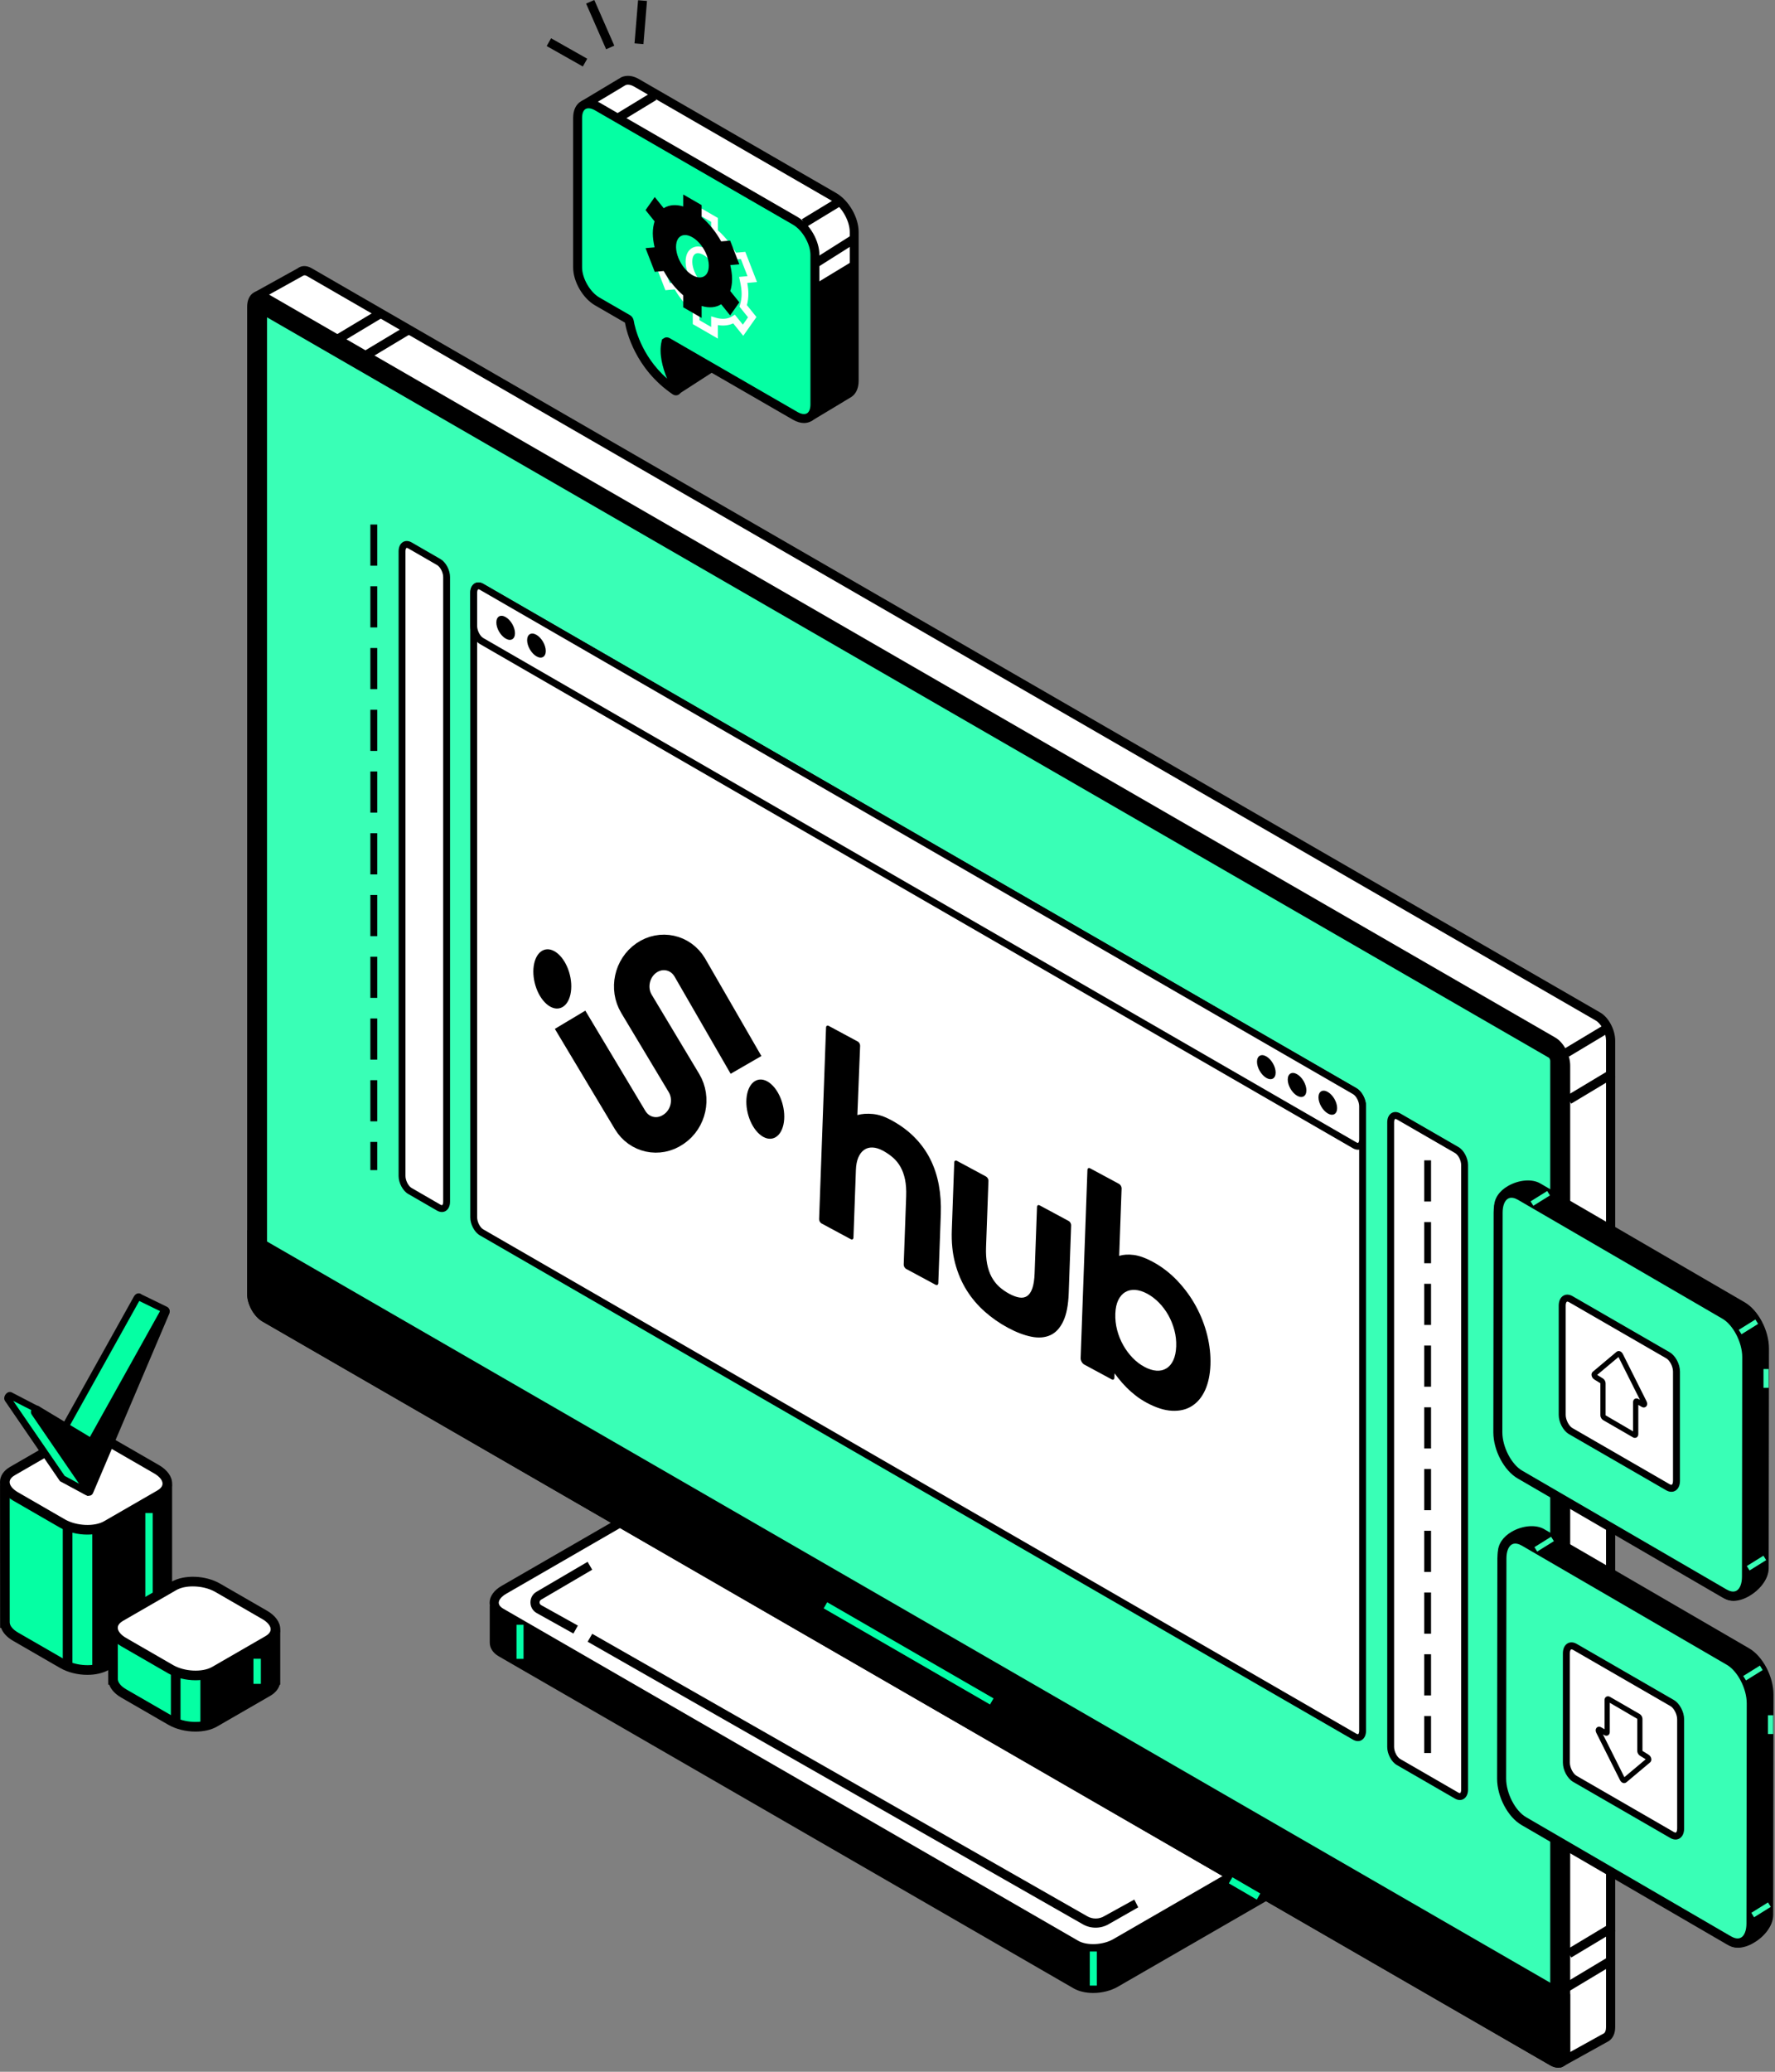 <svg width="300" height="350" viewBox="0 0 300 350" fill="none" xmlns="http://www.w3.org/2000/svg">
<rect x="0" y="0" width="300" height="350" fill="#808080" stroke="none"/>
<g clip-path="url(#clip0_7525_28105)">
<path d="M84.375 270.558L92.81 270.733C92.956 270.739 93.103 270.698 93.231 270.622L125.53 251.977C127.51 250.835 130.509 250.712 132.225 251.702L205.485 293.999C205.532 294.029 205.579 294.046 205.632 294.064L229.952 302.235C230.286 302.346 230.509 302.657 230.509 303.008L230.503 309.118C230.714 309.979 230.169 310.939 228.916 311.666L188.545 334.973C186.566 336.115 183.566 336.238 181.85 335.248L84.685 279.145C83.9 278.694 83.543 278.084 83.549 277.446V271.366C83.549 270.915 83.924 270.546 84.375 270.558Z" fill="black"/>
<path d="M181.464 335.916L84.299 279.818C83.303 279.244 82.764 278.401 82.776 277.452V271.372C82.776 270.944 82.945 270.54 83.25 270.241C83.561 269.942 83.918 269.737 84.392 269.79L92.851 269.96L125.149 251.315C127.381 250.027 130.655 249.91 132.617 251.04L205.884 293.337L230.204 301.509C230.848 301.725 231.288 302.329 231.288 303.014L231.282 309.042C231.522 310.254 230.79 311.484 229.308 312.339L188.932 335.635C187.725 336.332 186.214 336.689 184.767 336.689C183.543 336.689 182.366 336.437 181.464 335.916ZM125.922 252.645L93.63 271.29C93.384 271.436 93.138 271.547 92.804 271.501L84.369 271.325L84.386 270.552L84.328 277.452C84.322 277.932 84.732 278.272 85.078 278.471L182.243 334.569C183.713 335.424 186.425 335.295 188.165 334.293L228.535 310.986C229.419 310.477 229.888 309.826 229.759 309.288L229.712 302.956L205.392 294.784C205.292 294.749 205.198 294.708 205.105 294.655L131.844 252.358C131.188 251.977 130.286 251.796 129.331 251.796C128.148 251.802 126.883 252.089 125.922 252.645Z" fill="black"/>
<path d="M84.684 272.449L181.849 328.547C183.565 329.537 186.564 329.414 188.544 328.272L228.914 304.965C230.894 303.822 231.11 302.089 229.394 301.099L132.229 245.001C130.513 244.011 127.514 244.134 125.534 245.276L85.164 268.583C83.184 269.731 82.967 271.459 84.684 272.449Z" fill="white"/>
<path d="M181.463 329.215L84.298 273.117C83.303 272.543 82.752 271.711 82.752 270.768C82.752 269.696 83.49 268.654 84.779 267.916L125.149 244.608C127.375 243.326 130.655 243.203 132.617 244.333L229.782 300.431C230.778 301.005 231.329 301.837 231.329 302.78C231.329 303.852 230.591 304.894 229.302 305.632L188.932 328.939C187.725 329.637 186.214 329.994 184.767 329.994C183.543 329.994 182.365 329.736 181.463 329.215ZM125.922 245.944L85.552 269.251C84.767 269.702 84.298 270.27 84.298 270.768C84.298 271.231 84.72 271.577 85.072 271.776L182.236 327.873C183.713 328.723 186.425 328.6 188.158 327.598L228.529 304.291C229.314 303.84 229.782 303.272 229.782 302.774C229.782 302.311 229.36 301.965 229.009 301.766L131.844 245.669C131.188 245.288 130.286 245.106 129.331 245.106C128.148 245.106 126.883 245.393 125.922 245.944Z" fill="black"/>
<path d="M185.377 329.684H184.188V335.442H185.377V329.684Z" fill="#03FFA7"/>
<path d="M226.724 306.728H225.535V312.486H226.724V306.728Z" fill="#03FFA7"/>
<path d="M88.486 274.487H87.297V280.245H88.486V274.487Z" fill="#03FFA7"/>
<path d="M43.495 50.273C43.419 50.167 43.448 50.021 43.566 49.956L50.77 45.956C51.157 45.657 51.69 45.639 52.287 45.985L270.088 171.735C271.266 172.414 272.215 174.236 272.215 175.8V342.459C272.215 343.243 271.975 343.812 271.594 344.104L263.997 348.316L256.435 339.202L259.41 337.901L52.287 218.32C51.11 217.64 50.161 215.818 50.161 214.254V59.299L43.495 50.273Z" fill="white"/>
<path d="M255.181 338.909L257.694 337.808L51.895 218.988C50.484 218.173 49.382 216.094 49.382 214.249V59.557L42.875 50.73C42.705 50.501 42.64 50.208 42.699 49.933C42.758 49.652 42.933 49.417 43.185 49.277L50.29 45.341C50.952 44.831 51.813 44.819 52.668 45.311L270.47 171.061C271.881 171.875 272.988 173.955 272.988 175.8V342.459C272.988 343.466 272.654 344.269 271.963 344.784L263.81 349.306L255.181 338.909ZM51.145 46.629L44.497 50.319L50.935 59.047V214.249C50.935 215.543 51.731 217.101 52.68 217.646L261.115 337.995L257.683 339.495L264.184 347.326L271.126 343.484C271.278 343.367 271.442 343.039 271.442 342.453V175.8C271.442 174.505 270.645 172.947 269.696 172.402L51.901 46.647C51.784 46.577 51.638 46.512 51.479 46.512C51.368 46.512 51.257 46.547 51.145 46.629Z" fill="black"/>
<path d="M44.673 222.543L262.474 348.293C263.652 348.972 264.601 348.252 264.601 346.682V180.023C264.601 178.453 263.646 176.631 262.474 175.958L44.673 50.208C43.496 49.529 42.547 50.249 42.547 51.819V218.478C42.541 220.042 43.496 221.863 44.673 222.543Z" fill="black"/>
<path d="M262.087 348.96L44.286 223.21C42.875 222.396 41.773 220.317 41.773 218.472V51.813C41.773 50.706 42.184 49.833 42.898 49.423C43.537 49.054 44.304 49.095 45.065 49.534L262.866 175.284C264.278 176.098 265.385 178.178 265.385 180.023V346.682C265.385 347.789 264.975 348.661 264.261 349.072C263.973 349.236 263.657 349.323 263.329 349.323C262.925 349.323 262.503 349.2 262.087 348.96ZM43.665 50.764C43.501 50.858 43.314 51.192 43.314 51.819V218.478C43.314 219.772 44.111 221.33 45.054 221.875L262.855 347.625C262.978 347.695 263.288 347.853 263.476 347.736C263.64 347.642 263.827 347.314 263.827 346.682V180.023C263.827 178.728 263.03 177.17 262.082 176.625L44.286 50.876C44.193 50.823 43.999 50.723 43.829 50.723C43.771 50.723 43.712 50.735 43.665 50.764Z" fill="black"/>
<path d="M44.99 219.432L262.159 344.813C262.504 345.012 262.785 344.801 262.785 344.338V179.208C262.785 178.746 262.504 178.212 262.159 178.013L44.99 52.633C44.644 52.434 44.363 52.644 44.363 53.107V218.243C44.363 218.7 44.644 219.233 44.99 219.432Z" fill="#39FFB6"/>
<path d="M261.772 345.486L44.603 220.1C44.017 219.76 43.596 218.975 43.596 218.237V53.101C43.596 52.574 43.818 52.146 44.199 51.924C44.556 51.719 44.99 51.73 45.382 51.959L262.551 177.34C263.136 177.679 263.564 178.464 263.564 179.202V344.338C263.564 344.865 263.347 345.293 262.961 345.516C262.791 345.615 262.603 345.662 262.41 345.662C262.199 345.662 261.982 345.603 261.772 345.486ZM45.136 218.237C45.136 218.454 45.294 218.711 45.376 218.764L262.012 343.84V179.208C262.012 178.991 261.854 178.734 261.772 178.681L45.136 53.611V218.237Z" fill="black"/>
<path d="M42.541 218.671V209.141L264.601 337.351V346.881C264.601 348.339 263.576 348.931 262.31 348.205L44.831 222.636C43.566 221.904 42.541 220.129 42.541 218.671Z" fill="black"/>
<path d="M261.929 348.866L44.444 223.304C42.945 222.437 41.768 220.404 41.768 218.67V207.799L264.987 336.677L265.374 336.899V346.88C265.374 347.859 264.987 348.643 264.319 349.03C264.026 349.2 263.692 349.282 263.341 349.282C262.89 349.282 262.41 349.147 261.929 348.866ZM43.314 210.476V218.67C43.314 219.86 44.187 221.371 45.218 221.962L262.702 347.525C263.054 347.73 263.37 347.788 263.546 347.683C263.722 347.583 263.827 347.279 263.827 346.869V337.778L43.314 210.476Z" fill="black"/>
<path d="M139.808 270.682L139.213 271.712L167.327 287.953L167.922 286.923L139.808 270.682Z" fill="#03FFA7"/>
<path d="M271.826 172.705L264.363 177.186L265.159 178.511L272.622 174.031L271.826 172.705Z" fill="black"/>
<path d="M64.07 52.2L56.607 56.681L57.403 58.007L64.866 53.526L64.07 52.2Z" fill="black"/>
<path d="M271.838 330.599L264.375 335.079L265.171 336.405L272.634 331.925L271.838 330.599Z" fill="black"/>
<path d="M212.415 320.915L213.006 319.884L208.291 317.143L207.693 318.168L212.415 320.915Z" fill="#03FFA7"/>
<path d="M185.178 325.659C185.981 325.659 186.783 325.437 187.492 325.003L192.377 322.221L191.715 320.909L186.684 323.685C185.793 324.236 184.674 324.254 183.761 323.732L100.092 276.011L99.324 277.352L182.993 325.074C183.667 325.466 184.423 325.659 185.178 325.659Z" fill="black"/>
<path d="M96.916 275.97L97.666 274.623L91.463 271.167C91.222 271.032 91.193 270.803 91.193 270.71C91.193 270.616 91.217 270.388 91.457 270.247L100.091 265.186L99.312 263.851L90.678 268.911C90.028 269.292 89.641 269.972 89.653 270.721C89.659 271.477 90.057 272.145 90.719 272.514L96.916 275.97Z" fill="black"/>
<path d="M272.237 324.892L264.773 329.372L265.569 330.698L273.032 326.218L272.237 324.892Z" fill="black"/>
<path d="M68.874 54.908L61.412 59.389L62.208 60.714L69.67 56.233L68.874 54.908Z" fill="black"/>
<path d="M272.221 180.645L264.758 185.125L265.554 186.451L273.017 181.971L272.221 180.645Z" fill="black"/>
<path d="M228.975 293.402L81.394 208.192C80.662 207.771 80.07 206.634 80.07 205.656V100.132C80.07 99.154 80.662 98.709 81.394 99.131L228.975 184.34C229.707 184.762 230.299 185.899 230.299 186.877V292.4C230.305 293.379 229.707 293.824 228.975 293.402Z" fill="white"/>
<path d="M229.508 294.14C229.244 294.14 228.963 294.058 228.688 293.906L81.101 208.696C80.193 208.175 79.484 206.839 79.484 205.662V100.132C79.484 99.406 79.76 98.832 80.234 98.557C80.656 98.317 81.183 98.34 81.681 98.627L229.262 183.837C230.17 184.358 230.878 185.694 230.878 186.871V292.395C230.878 293.121 230.603 293.695 230.129 293.97C229.941 294.087 229.73 294.14 229.508 294.14ZM80.867 99.552C80.843 99.552 80.826 99.558 80.814 99.564C80.744 99.605 80.644 99.787 80.644 100.132V205.656C80.644 206.418 81.13 207.372 81.681 207.689L229.262 292.898C229.385 292.969 229.502 292.992 229.549 292.969C229.619 292.928 229.719 292.746 229.719 292.395V186.871C229.719 186.109 229.233 185.155 228.682 184.838L81.101 99.635C81.013 99.582 80.925 99.552 80.867 99.552Z" fill="black"/>
<path d="M74.16 204.016L69.281 201.198C68.549 200.776 67.957 199.64 67.957 198.662V93.138C67.957 92.16 68.549 91.715 69.281 92.137L74.16 94.954C74.892 95.376 75.484 96.512 75.484 97.49V203.014C75.484 203.992 74.892 204.443 74.16 204.016Z" fill="white"/>
<path d="M74.687 204.754C74.418 204.754 74.142 204.678 73.867 204.52L68.988 201.702C68.08 201.181 67.371 199.846 67.371 198.668V93.139C67.371 92.412 67.646 91.838 68.121 91.563C68.543 91.317 69.07 91.346 69.568 91.633L74.447 94.451C75.355 94.972 76.064 96.308 76.064 97.485V203.009C76.064 203.735 75.788 204.309 75.314 204.584C75.126 204.701 74.91 204.754 74.687 204.754ZM74.447 203.518C74.57 203.589 74.681 203.618 74.734 203.589C74.793 203.553 74.904 203.389 74.904 203.014V97.491C74.904 96.729 74.418 95.775 73.867 95.458L68.988 92.641C68.865 92.57 68.748 92.541 68.701 92.57C68.642 92.606 68.531 92.77 68.531 93.139V198.662C68.531 199.424 69.017 200.379 69.568 200.695L74.447 203.518Z" fill="black"/>
<path d="M246.207 303.354L236.367 297.672C235.635 297.25 235.043 296.114 235.043 295.136V189.606C235.043 188.628 235.635 188.183 236.367 188.604L246.207 194.286C246.94 194.708 247.531 195.844 247.531 196.823V302.346C247.537 303.324 246.94 303.775 246.207 303.354Z" fill="white"/>
<path d="M246.74 304.092C246.471 304.092 246.19 304.01 245.92 303.858L236.08 298.176C235.172 297.655 234.463 296.319 234.463 295.142V189.606C234.463 188.88 234.738 188.306 235.213 188.031C235.634 187.785 236.162 187.814 236.659 188.101L246.5 193.783C247.408 194.304 248.117 195.64 248.117 196.817V302.341C248.117 303.067 247.842 303.641 247.367 303.916C247.174 304.033 246.963 304.092 246.74 304.092ZM246.5 302.85C246.623 302.921 246.734 302.95 246.787 302.921C246.857 302.88 246.957 302.698 246.957 302.346V196.823C246.957 196.056 246.471 195.107 245.92 194.79L236.08 189.109C235.957 189.038 235.839 189.009 235.793 189.038C235.734 189.073 235.623 189.237 235.623 189.606V295.13C235.623 295.892 236.109 296.846 236.659 297.163L246.5 302.85Z" fill="black"/>
<path d="M228.975 193.496L81.394 108.292C80.662 107.87 80.07 106.734 80.07 105.756V100.132C80.07 99.154 80.662 98.709 81.394 99.131L228.975 184.34C229.707 184.762 230.299 185.899 230.299 186.877V192.5C230.305 193.472 229.707 193.923 228.975 193.496Z" fill="white"/>
<path d="M229.508 194.234C229.238 194.234 228.963 194.152 228.688 193.999L81.101 108.796C80.193 108.274 79.484 106.939 79.484 105.761V100.138C79.484 99.412 79.76 98.838 80.234 98.562C80.656 98.322 81.183 98.346 81.681 98.633L229.262 183.842C230.17 184.364 230.878 185.699 230.878 186.877V192.5C230.878 193.226 230.603 193.8 230.129 194.076C229.941 194.181 229.73 194.234 229.508 194.234ZM80.867 99.552C80.843 99.552 80.826 99.558 80.814 99.564C80.744 99.605 80.644 99.787 80.644 100.132V105.756C80.644 106.517 81.13 107.472 81.681 107.788L229.262 192.998C229.385 193.068 229.502 193.097 229.549 193.068C229.619 193.027 229.719 192.846 229.719 192.5V186.877C229.719 186.115 229.233 185.16 228.682 184.844L81.101 99.635C81.013 99.582 80.925 99.552 80.867 99.552Z" fill="black"/>
<path d="M215.603 181.194C215.603 182.196 214.9 182.606 214.027 182.102C213.16 181.598 212.451 180.38 212.451 179.378C212.451 178.377 213.154 177.967 214.027 178.47C214.9 178.974 215.603 180.193 215.603 181.194Z" fill="black"/>
<path d="M220.798 184.2C220.798 185.202 220.095 185.612 219.222 185.108C218.355 184.604 217.646 183.386 217.646 182.384C217.646 181.383 218.349 180.973 219.222 181.476C220.095 181.974 220.798 183.193 220.798 184.2Z" fill="black"/>
<path d="M87.04 106.974C87.04 107.975 86.337 108.385 85.464 107.881C84.597 107.378 83.889 106.159 83.889 105.158C83.889 104.156 84.592 103.746 85.464 104.25C86.337 104.748 87.04 105.972 87.04 106.974Z" fill="black"/>
<path d="M92.243 109.973C92.243 110.974 91.54 111.384 90.668 110.88C89.801 110.377 89.092 109.158 89.092 108.157C89.092 107.155 89.795 106.745 90.668 107.249C91.534 107.747 92.243 108.971 92.243 109.973Z" fill="black"/>
<path d="M225.993 187.199C225.993 188.201 225.29 188.611 224.417 188.107C223.551 187.603 222.842 186.385 222.842 185.383C222.842 184.382 223.545 183.972 224.417 184.475C225.29 184.973 225.993 186.192 225.993 187.199Z" fill="black"/>
<path d="M241.867 296.149H240.707V289.899H241.867V296.149ZM241.867 286.42H240.707V279.467H241.867V286.42ZM241.867 275.994H240.707V269.035H241.867V275.994ZM241.867 265.561H240.707V258.608H241.867V265.561ZM241.867 255.129H240.707V248.176H241.867V255.129ZM241.867 244.703H240.707V237.75H241.867V244.703ZM241.867 234.27H240.707V227.317H241.867V234.27ZM241.867 223.838H240.707V216.885H241.867V223.838ZM241.867 213.412H240.707V206.459H241.867V213.412ZM241.867 202.979H240.707V196.026H241.867V202.979Z" fill="black"/>
<path d="M63.758 197.678H62.598V192.916H63.758V197.678ZM63.758 189.436H62.598V182.483H63.758V189.436ZM63.758 179.01H62.598V172.057H63.758V179.01ZM63.758 168.578H62.598V161.625H63.758V168.578ZM63.758 158.151H62.598V151.198H63.758V158.151ZM63.758 147.719H62.598V140.766H63.758V147.719ZM63.758 137.287H62.598V130.334H63.758V137.287ZM63.758 126.86H62.598V119.907H63.758V126.86ZM63.758 116.428H62.598V109.475H63.758V116.428ZM63.758 105.996H62.598V99.043H63.758V105.996ZM63.758 95.569H62.598V88.616H63.758V95.569Z" fill="black"/>
<path d="M231.418 135.688L231.02 136.373L231.418 135.688C231.424 135.688 231.418 135.688 231.418 135.688Z" fill="black"/>
<path d="M292.623 328.002L260.541 306.195C258.473 305 256.792 301.796 256.792 299.037L253.934 262.251C253.934 259.492 258.52 257.794 260.588 258.989L295.241 279.127C297.309 280.322 298.99 283.526 298.99 286.285L298.943 323.498C298.937 326.263 294.69 329.197 292.623 328.002Z" fill="black"/>
<path d="M293.741 329.045C293.185 329.045 292.675 328.922 292.236 328.664L292.189 328.635L260.101 306.827C257.834 305.521 256.019 302.082 256.019 299.031L253.16 262.304C253.16 260.892 254.015 259.627 255.503 258.766C257.337 257.706 259.58 257.524 260.962 258.321L295.616 278.459C297.929 279.794 299.745 283.233 299.745 286.279L299.698 323.492C299.698 325.448 298.047 327.276 296.412 328.219C295.481 328.769 294.561 329.045 293.741 329.045ZM293.027 327.352C293.612 327.674 294.614 327.504 295.651 326.907C297.133 326.051 298.17 324.651 298.17 323.503L298.216 286.29C298.216 283.824 296.676 280.849 294.854 279.794L260.201 259.656C259.316 259.147 257.594 259.346 256.276 260.101C255.802 260.377 254.701 261.132 254.701 262.251L257.559 298.978C257.559 301.508 259.1 304.484 260.927 305.532L293.027 327.352Z" fill="black"/>
<path d="M292.189 327.791L257.536 307.652C255.468 306.457 253.787 303.253 253.787 300.494L253.834 263.281C253.834 260.523 255.509 259.251 257.583 260.446L292.236 280.585C294.304 281.78 295.985 284.984 295.985 287.743L295.938 324.956C295.938 327.714 294.263 328.985 292.189 327.791Z" fill="#39FFB6"/>
<path d="M293.683 329.009C293.085 329.009 292.447 328.822 291.808 328.453L257.161 308.315C254.847 306.979 253.031 303.541 253.031 300.489L253.078 263.276C253.078 261.548 253.687 260.201 254.759 259.586C255.685 259.053 256.827 259.117 257.981 259.785L292.634 279.923C294.948 281.259 296.764 284.697 296.764 287.749L296.717 324.962C296.717 326.696 296.108 328.037 295.036 328.652C294.614 328.886 294.157 329.009 293.683 329.009ZM292.576 327.129C293.038 327.393 293.706 327.65 294.263 327.328C294.837 327 295.176 326.116 295.176 324.962L295.223 287.749C295.223 285.283 293.683 282.307 291.861 281.253L257.208 261.114C256.745 260.851 256.077 260.599 255.521 260.915C254.947 261.243 254.607 262.128 254.607 263.282L254.56 300.489C254.56 302.955 256.101 305.931 257.922 306.985L292.576 327.129Z" fill="black"/>
<path d="M297.45 281.384L294.631 283.14L295.098 283.89L297.918 282.135L297.45 281.384Z" fill="#39FFB6"/>
<path d="M262.161 259.613L259.342 261.369L259.809 262.12L262.628 260.364L262.161 259.613Z" fill="#39FFB6"/>
<path d="M298.817 321.393L295.998 323.148L296.466 323.899L299.285 322.144L298.817 321.393Z" fill="#39FFB6"/>
<path d="M299.699 289.77H298.814V292.944H299.699V289.77Z" fill="#39FFB6"/>
<path d="M282.614 310.007L266.177 300.518C265.381 300.061 264.742 298.831 264.742 297.771V279.308C264.742 278.248 265.387 277.762 266.177 278.219L282.614 287.708C283.41 288.165 284.049 289.395 284.049 290.455V308.918C284.049 309.978 283.41 310.47 282.614 310.007Z" fill="white"/>
<path d="M283.187 310.769C282.906 310.769 282.608 310.687 282.321 310.517L265.884 301.028C264.912 300.465 264.15 299.036 264.15 297.771V279.308C264.15 278.535 264.437 277.926 264.941 277.633C265.386 277.375 265.943 277.404 266.47 277.709L282.906 287.198C283.879 287.76 284.64 289.19 284.64 290.455V308.918C284.64 309.691 284.353 310.3 283.849 310.593C283.644 310.71 283.422 310.769 283.187 310.769ZM265.609 278.64C265.58 278.64 265.55 278.646 265.533 278.658C265.457 278.699 265.328 278.886 265.328 279.308V297.771C265.328 298.609 265.861 299.657 266.47 300.008L282.906 309.498C283.059 309.586 283.187 309.615 283.258 309.574C283.334 309.533 283.463 309.345 283.463 308.924V290.461C283.463 289.623 282.93 288.575 282.321 288.223L265.884 278.734C265.779 278.675 265.679 278.64 265.609 278.64Z" fill="black"/>
<path d="M277.162 295.808V290.378C277.162 290.22 277.051 290.026 276.916 289.95L271.885 287.045C271.75 286.969 271.639 287.027 271.639 287.185V292.615C271.639 292.774 271.527 292.838 271.392 292.756L270.385 292.176C270.174 292.053 270.063 292.27 270.192 292.533L274.21 300.546C274.31 300.746 274.497 300.851 274.597 300.769L278.615 297.395C278.744 297.284 278.632 296.938 278.422 296.815L277.414 296.235C277.273 296.159 277.162 295.966 277.162 295.808Z" fill="white"/>
<path d="M274.507 301.238C274.466 301.238 274.425 301.233 274.384 301.227C274.15 301.18 273.939 300.998 273.81 300.746L269.792 292.733C269.628 292.405 269.663 292.065 269.88 291.855C270.067 291.673 270.354 291.65 270.6 291.796L271.192 292.136V287.186C271.192 286.952 271.303 286.747 271.485 286.641C271.666 286.536 271.901 286.542 272.1 286.659L277.132 289.564C277.401 289.722 277.6 290.062 277.6 290.378V295.797L278.631 296.435C278.883 296.582 279.07 296.88 279.1 297.179C279.117 297.402 279.041 297.607 278.889 297.736L274.871 301.109C274.771 301.191 274.642 301.238 274.507 301.238ZM270.917 292.997L274.542 300.231L278.145 297.208L277.19 296.617C276.921 296.459 276.721 296.119 276.721 295.808V290.378L272.076 287.666V292.616C272.076 292.85 271.965 293.055 271.784 293.161C271.602 293.266 271.368 293.26 271.169 293.143L270.917 292.997Z" fill="black"/>
<path d="M114.477 65.818L121.465 61.302C121.53 61.261 121.542 61.179 121.495 61.12L112.615 50.348C112.55 50.266 112.421 50.301 112.398 50.401L110.986 56.956C110.986 56.962 110.986 56.967 110.986 56.973L110.646 61.472C110.646 61.507 110.652 61.536 110.676 61.56L114.319 65.795C114.354 65.842 114.425 65.853 114.477 65.818Z" fill="black"/>
<path d="M114.407 66.597C114.155 66.597 113.909 66.492 113.739 66.293L109.891 61.818V61.408L110.23 56.921L111.765 49.78L112.316 49.575C112.644 49.493 112.989 49.605 113.206 49.868L122.297 60.904L122.273 61.337C122.232 61.583 122.092 61.806 121.887 61.941L114.893 66.457C114.741 66.55 114.577 66.597 114.407 66.597ZM111.419 61.267L114.53 64.887L120.458 61.056L112.866 51.836L111.724 57.114L111.419 61.267Z" fill="black"/>
<path d="M140.955 33.262L107.59 14.002C106.752 13.522 105.997 13.446 105.411 13.698L98.886 17.605C98.786 17.663 98.763 17.798 98.845 17.886L106.641 26.133C106.67 26.168 106.688 26.209 106.688 26.256V39.875C106.688 42.048 108.228 44.708 110.103 45.797L115.076 48.667C115.199 48.837 115.304 48.989 115.427 49.159C115.673 50.6 117.05 56.61 123.159 60.786C123.399 60.95 123.558 60.71 123.399 60.412C122.597 58.889 121.086 55.567 121.548 52.961C121.8 52.849 121.841 52.832 122.099 52.727L132.391 58.666C132.426 58.689 132.455 58.719 132.467 58.76L136.766 70.229C136.807 70.334 136.93 70.375 137.024 70.323L143.479 66.439C144.024 66.07 144.364 65.355 144.364 64.354V39.184C144.369 37.011 142.835 34.351 140.955 33.262Z" fill="white"/>
<path d="M137.111 71.142L136.619 71.031C136.361 70.938 136.156 70.738 136.057 70.481L131.833 59.211L122.227 53.664C122.098 56.007 123.445 58.865 124.072 60.054C124.324 60.529 124.254 61.056 123.908 61.366C123.586 61.653 123.117 61.665 122.737 61.407C116.651 57.254 115.081 51.414 114.712 49.458L114.554 49.241L109.721 46.453C107.595 45.223 105.925 42.335 105.925 39.881V26.479L98.287 18.401C98.088 18.19 98 17.909 98.041 17.622C98.082 17.335 98.252 17.089 98.504 16.948L105.017 13.047C105.943 12.643 106.956 12.772 107.964 13.346L141.328 32.612C143.455 33.842 145.124 36.729 145.124 39.184V64.336C145.124 65.56 144.691 66.521 143.906 67.054L137.111 71.142ZM122.151 51.871L133.011 58.139L133.186 58.49L137.24 69.303L143.097 65.777C143.42 65.56 143.619 65.039 143.619 64.336V39.184C143.619 37.28 142.225 34.873 140.579 33.918L107.214 14.652C106.634 14.313 106.095 14.219 105.714 14.389L99.892 17.88L107.401 25.823L107.448 26.244V39.863C107.448 41.767 108.842 44.174 110.488 45.129L115.702 48.216L116.182 49.019C116.358 50.038 117.4 54.858 121.811 58.76C121.091 56.985 120.47 54.753 120.815 52.814L120.886 52.41L122.151 51.871Z" fill="black"/>
<path d="M134.405 37.304L100.952 17.992C99.113 16.932 97.625 17.793 97.625 19.913V45.171C97.625 47.291 99.113 49.874 100.952 50.935L106.101 53.904C106.23 53.975 106.335 54.145 106.359 54.297C106.581 55.644 107.917 61.748 114.102 65.971C114.342 66.135 114.501 65.895 114.342 65.596C113.511 64.015 111.917 60.518 112.544 57.87C112.573 57.747 112.691 57.706 112.819 57.776L134.405 70.241C136.244 71.301 137.732 70.44 137.732 68.32V43.068C137.732 40.948 136.238 38.37 134.405 37.304Z" fill="#05FFA3"/>
<path d="M135.892 71.465C135.306 71.465 134.668 71.278 134.024 70.909L113.165 58.865C113.036 61.197 114.371 64.044 115.01 65.256C115.262 65.731 115.192 66.258 114.846 66.562C114.524 66.849 114.055 66.867 113.674 66.603C107.325 62.269 105.878 55.943 105.626 54.508L100.577 51.59C98.498 50.39 96.869 47.572 96.869 45.171V19.913C96.869 18.607 97.35 17.605 98.222 17.101C99.095 16.598 100.196 16.68 101.333 17.335L134.785 36.648C136.864 37.849 138.493 40.666 138.493 43.068V68.326C138.493 69.632 138.013 70.633 137.14 71.137C136.759 71.354 136.337 71.465 135.892 71.465ZM112.69 56.991C112.86 56.991 113.03 57.038 113.194 57.132L134.779 69.597C135.412 69.966 135.998 70.048 136.378 69.831C136.759 69.614 136.976 69.064 136.976 68.331V43.068C136.976 41.223 135.623 38.88 134.029 37.96L100.577 18.648C99.944 18.279 99.359 18.197 98.978 18.413C98.597 18.63 98.38 19.181 98.38 19.913V45.171C98.38 47.016 99.734 49.359 101.333 50.278L106.481 53.248C106.804 53.436 107.044 53.787 107.108 54.174C107.278 55.199 108.297 60.037 112.743 63.962C111.976 62.087 111.337 59.709 111.812 57.7L111.9 57.331L112.339 57.061C112.444 57.014 112.567 56.991 112.69 56.991Z" fill="black"/>
<path d="M141.352 33.494L135.525 37.036L136.31 38.328L142.137 34.785L141.352 33.494Z" fill="black"/>
<path d="M110.152 15.591L104.326 19.133L105.111 20.424L110.937 16.882L110.152 15.591Z" fill="black"/>
<path d="M143.756 39.837L137.33 43.9L138.138 45.178L144.564 41.114L143.756 39.837Z" fill="black"/>
<path d="M144.367 43.964L137.73 47.988V69.889L144.156 66.369L144.367 64.799V43.964Z" fill="black"/>
<path d="M107.844 0.037L107.244 7.328L108.75 7.452L109.35 0.161L107.844 0.037Z" fill="black"/>
<path d="M100.445 -0L99.061 0.606L102.442 8.32L103.826 7.714L100.445 -0Z" fill="black"/>
<path d="M93.142 6.465L92.398 7.78L98.508 11.233L99.251 9.918L93.142 6.465Z" fill="black"/>
<path d="M121.331 57.202L117.09 54.753V52.662C115.936 51.637 114.887 50.343 114.038 48.89L112.462 49.031L110.482 43.929L112.128 43.782C112 43.085 111.941 42.482 111.941 41.919C111.941 41.275 112.017 40.666 112.187 40.028L110.576 38.018L112.808 34.844L114.501 36.947C115.262 36.589 116.141 36.49 117.096 36.659V34.375L121.336 36.824V38.915C122.49 39.94 123.539 41.234 124.388 42.687L125.964 42.546L127.944 47.648L126.298 47.795C126.427 48.492 126.485 49.095 126.485 49.657C126.485 50.302 126.403 50.911 126.239 51.549L127.85 53.559L125.618 56.733L123.925 54.63C123.164 54.982 122.28 55.081 121.331 54.917V57.202ZM118.226 54.103L120.194 55.24V53.435L120.926 53.658C122.028 53.992 123.012 53.91 123.761 53.43L124.189 53.154L125.554 54.847L126.427 53.605L124.98 51.801L125.068 51.514C125.261 50.876 125.349 50.29 125.349 49.663C125.349 49.019 125.255 48.31 125.056 47.414L124.915 46.781L126.339 46.652L125.214 43.753L123.756 43.882L123.574 43.56C122.713 42.007 121.612 40.643 120.393 39.606L120.194 39.436V37.48L118.226 36.343V38.147L117.494 37.925C116.387 37.591 115.409 37.673 114.659 38.153L114.231 38.428L112.866 36.73L111.994 37.971L113.44 39.776L113.353 40.063C113.159 40.701 113.071 41.287 113.071 41.914C113.071 42.558 113.165 43.273 113.364 44.163L113.505 44.796L112.082 44.924L113.206 47.824L114.665 47.695L114.846 48.017C115.707 49.569 116.809 50.934 118.021 51.971L118.22 52.141V54.103H118.226ZM120.458 49.944C120.224 49.944 119.983 49.909 119.737 49.833C117.371 49.124 115.403 45.715 115.977 43.314C116.129 42.675 116.469 42.189 116.967 41.902C117.465 41.615 118.062 41.562 118.689 41.75C121.049 42.458 123.023 45.867 122.455 48.269C122.303 48.908 121.963 49.4 121.465 49.681C121.155 49.856 120.815 49.944 120.458 49.944ZM120.059 48.744C120.382 48.843 120.669 48.826 120.885 48.697C121.102 48.568 121.26 48.328 121.342 48.005C121.77 46.213 120.124 43.361 118.355 42.833C118.033 42.74 117.746 42.751 117.529 42.88C117.312 43.009 117.154 43.249 117.072 43.571C116.65 45.37 118.296 48.216 120.059 48.744Z" fill="white"/>
<path d="M123.734 47.157C123.734 46.389 123.605 45.587 123.429 44.784L124.958 44.65L123.406 40.649L121.889 40.784C121.01 39.202 119.868 37.767 118.585 36.672V34.651L115.48 32.858V34.879C114.192 34.493 113.055 34.61 112.177 35.172L110.66 33.286L109.107 35.494L110.636 37.398C110.455 37.995 110.332 38.646 110.332 39.413C110.332 40.18 110.461 40.983 110.636 41.785L109.107 41.92L110.66 45.921L112.177 45.786C113.055 47.367 114.198 48.803 115.48 49.898V51.919L118.585 53.711V51.69C119.874 52.077 121.01 51.96 121.889 51.398L123.406 53.284L124.958 51.075L123.429 49.172C123.605 48.58 123.734 47.924 123.734 47.157ZM117.718 46.788C115.656 46.173 113.846 43.039 114.344 40.942C114.578 39.958 115.369 39.501 116.341 39.788C118.403 40.403 120.213 43.537 119.715 45.634C119.481 46.618 118.69 47.075 117.718 46.788Z" fill="black"/>
<path d="M27.73 250.466L1.359 250.507C1.061 250.507 0.815 250.753 0.82 251.052L0.832 274.206H0.838C0.897 275.009 1.494 275.847 2.636 276.503L10.573 281.083C12.77 282.354 16.097 282.489 17.995 281.394L26.998 276.198C27.912 275.671 28.322 274.95 28.263 274.206H28.269V251.011C28.275 250.706 28.029 250.466 27.73 250.466Z" fill="#05FFA3"/>
<path d="M14.761 282.946C13.168 282.946 11.492 282.553 10.163 281.786L2.226 277.205C1.189 276.608 0.492 275.852 0.187 275.02H0.023L0.018 274.206L0.006 251.051C0.006 250.302 0.615 249.692 1.359 249.692L27.73 249.651C28.479 249.651 29.089 250.261 29.089 251.01V275.02H28.995C28.784 275.764 28.239 276.42 27.407 276.901L18.404 282.096C17.409 282.665 16.114 282.946 14.761 282.946ZM1.64 274.071L1.646 274.142C1.687 274.704 2.197 275.302 3.04 275.794L10.977 280.374C12.91 281.487 15.938 281.634 17.59 280.685L26.593 275.489C27.009 275.249 27.495 274.839 27.454 274.265L27.39 273.392H27.46V251.286L1.634 251.327L1.64 274.071Z" fill="black"/>
<path d="M27.731 250.488L15.594 250.506V282.101C16.496 282.014 17.333 281.791 17.995 281.41L26.998 276.215C27.912 275.687 28.322 274.967 28.264 274.223H28.27V251.027C28.275 250.734 28.029 250.488 27.731 250.488Z" fill="black"/>
<path d="M26.998 252.497L17.995 257.693C16.091 258.794 12.77 258.654 10.573 257.383L2.636 252.802C0.44 251.531 0.199 249.615 2.103 248.514L11.106 243.319C13.01 242.217 16.331 242.358 18.528 243.629L26.465 248.21C28.661 249.475 28.901 251.396 26.998 252.497Z" fill="white"/>
<path d="M14.761 259.252C13.168 259.252 11.492 258.859 10.163 258.092L2.226 253.511C0.814 252.697 0 251.555 0 250.383C0 249.358 0.603 248.45 1.693 247.818L10.696 242.622C12.857 241.374 16.477 241.509 18.932 242.932L26.869 247.513C28.28 248.327 29.094 249.469 29.094 250.641C29.094 251.666 28.491 252.574 27.402 253.207L18.398 258.402C17.415 258.97 16.114 259.252 14.761 259.252ZM14.316 243.395C13.25 243.395 12.242 243.6 11.51 244.028L2.507 249.223C2.109 249.458 1.628 249.844 1.628 250.383C1.628 250.951 2.156 251.596 3.04 252.105L10.977 256.686C12.91 257.799 15.938 257.945 17.59 256.996L26.593 251.801C26.992 251.566 27.472 251.18 27.472 250.641C27.472 250.073 26.945 249.428 26.06 248.919L18.123 244.338C17.051 243.711 15.64 243.395 14.316 243.395Z" fill="black"/>
<path d="M12.238 257.805H10.609V281.457H12.238V257.805Z" fill="black"/>
<path d="M25.814 255.614H24.561V274.868H25.814V255.614Z" fill="#05FFA3"/>
<path d="M46.005 275.072L19.635 275.113C19.336 275.113 19.09 275.359 19.09 275.658L19.102 283.794H19.107C19.166 284.597 19.764 285.434 20.906 286.09L28.843 290.671C31.039 291.942 34.366 292.077 36.264 290.981L45.267 285.786C46.181 285.259 46.591 284.538 46.532 283.794H46.538V275.617C46.544 275.312 46.304 275.072 46.005 275.072Z" fill="#05FFA3"/>
<path d="M33.036 292.533C31.443 292.533 29.768 292.141 28.438 291.374L20.501 286.793C19.465 286.195 18.767 285.434 18.463 284.608H18.299L18.293 283.794L18.281 275.658C18.281 274.908 18.89 274.299 19.634 274.299L46.005 274.258C46.755 274.258 47.364 274.867 47.364 275.617V284.608H47.27C47.059 285.352 46.515 286.008 45.683 286.488L36.68 291.684C35.684 292.258 34.389 292.533 33.036 292.533ZM19.916 283.659L19.921 283.729C19.962 284.292 20.472 284.889 21.316 285.381L29.252 289.962C31.185 291.081 34.214 291.221 35.86 290.266L44.863 285.071C45.279 284.831 45.765 284.421 45.724 283.847L45.659 282.974H45.73V275.88L19.904 275.921L19.916 283.659Z" fill="black"/>
<path d="M46.006 275.096L33.869 275.113V291.696C34.771 291.608 35.609 291.386 36.271 291.005L45.274 285.809C46.188 285.282 46.598 284.562 46.539 283.818H46.545V275.64C46.545 275.342 46.305 275.096 46.006 275.096Z" fill="black"/>
<path d="M45.273 277.105L36.27 282.3C34.366 283.402 31.045 283.261 28.849 281.99L20.912 277.409C18.715 276.138 18.475 274.223 20.378 273.122L29.381 267.926C31.285 266.825 34.606 266.965 36.803 268.236L44.74 272.817C46.937 274.082 47.177 276.004 45.273 277.105Z" fill="white"/>
<path d="M33.036 283.859C31.443 283.859 29.768 283.466 28.438 282.699L20.501 278.119C19.09 277.304 18.275 276.162 18.275 274.991C18.275 273.966 18.879 273.058 19.968 272.425L28.971 267.229C31.133 265.982 34.747 266.116 37.207 267.54L45.144 272.12C46.556 272.935 47.37 274.077 47.37 275.248C47.37 276.273 46.767 277.181 45.677 277.814L36.674 283.01C35.684 283.578 34.389 283.859 33.036 283.859ZM32.591 268.003C31.525 268.003 30.518 268.208 29.785 268.635L20.782 273.831C20.384 274.065 19.904 274.452 19.904 274.991C19.904 275.559 20.431 276.203 21.316 276.713L29.252 281.293C31.185 282.412 34.214 282.553 35.866 281.604L44.869 276.408C45.267 276.174 45.747 275.787 45.747 275.248C45.747 274.68 45.22 274.036 44.336 273.526L36.399 268.946C35.321 268.319 33.915 268.003 32.591 268.003Z" fill="black"/>
<path d="M30.511 282.412H28.883V291.052H30.511V282.412Z" fill="black"/>
<path d="M44.089 280.228H42.836V284.468H44.089V280.228Z" fill="#05FFA3"/>
<path d="M23.558 219.151C23.481 219.028 23.288 219.046 23.142 219.303L11.186 240.742L10.191 240.841L6.963 238.897L6.26 238.053L1.75 235.757C1.533 235.628 1.182 236.138 1.334 236.36L10.536 249.786L14.736 252.053C14.777 252.076 14.83 252.047 14.836 252L15.65 245.446L26.539 224.487L28.027 221.523C28.074 221.43 28.033 221.318 27.945 221.277L23.558 219.151Z" fill="#05FFA3"/>
<path d="M14.802 252.709L14.468 252.568L10.139 250.231L10.057 250.114L0.855 236.683C0.585 236.29 0.744 235.763 1.042 235.453C1.335 235.142 1.728 235.072 2.05 235.265L6.707 237.684L7.351 238.452L10.332 240.244L10.83 240.191L22.639 219.016C22.821 218.688 23.108 218.495 23.418 218.489C23.629 218.489 23.776 218.554 23.91 218.671L28.198 220.756C28.38 220.844 28.52 221.002 28.585 221.195C28.649 221.389 28.637 221.6 28.544 221.781L27.056 224.745L16.208 245.616L15.37 252.369L14.802 252.709ZM10.936 249.341L14.351 251.186L15.13 245.182L27.325 221.629L23.535 219.784L11.545 241.287L10.057 241.439L6.519 239.272L5.887 238.522L2.237 236.665L10.936 249.341Z" fill="black"/>
<path d="M5.846 238.657L15.048 252.082C15.077 252.123 15.153 252.088 15.183 252.006L28.058 221.735C28.233 221.325 27.87 221.201 27.648 221.6L15.458 243.46C15.429 243.519 15.376 243.548 15.341 243.525L6.25 238.054C6.045 237.925 5.693 238.434 5.846 238.657Z" fill="black"/>
<path d="M14.801 252.715L14.567 252.416L5.365 238.985C5.095 238.593 5.253 238.065 5.552 237.755C5.845 237.445 6.237 237.368 6.56 237.562L15.194 242.757L27.149 221.319C27.442 220.797 27.94 220.686 28.279 220.856C28.596 221.008 28.83 221.424 28.596 221.969L15.721 252.241C15.615 252.487 15.399 252.657 15.147 252.68L14.801 252.715ZM6.841 239.079L14.995 250.976L24.835 227.85L15.85 243.958L15.533 244.093C15.369 244.134 15.194 244.11 15.047 244.023L6.841 239.079Z" fill="black"/>
<path d="M291.875 269.404L259.881 247.661C257.819 246.472 256.144 243.274 256.144 240.52L253.291 203.835C253.291 201.082 257.86 199.395 259.928 200.584L294.481 220.669C296.543 221.858 298.218 225.057 298.218 227.81L298.172 264.917C298.172 267.67 293.937 270.593 291.875 269.404Z" fill="black"/>
<path d="M292.993 270.44C292.437 270.44 291.933 270.317 291.494 270.06L291.447 270.03L259.453 248.287C257.192 246.981 255.382 243.554 255.382 240.514L252.529 203.887C252.529 202.481 253.379 201.216 254.866 200.361C256.694 199.306 258.932 199.119 260.308 199.916L294.862 220.001C297.17 221.331 298.98 224.763 298.98 227.803L298.933 264.917C298.933 266.867 297.287 268.689 295.653 269.632C294.727 270.171 293.813 270.44 292.993 270.44ZM292.279 268.753C292.864 269.076 293.866 268.906 294.897 268.308C296.379 267.453 297.41 266.059 297.41 264.911L297.457 227.797C297.457 225.337 295.922 222.368 294.1 221.319L259.547 201.234C258.668 200.724 256.946 200.923 255.634 201.679C255.159 201.954 254.058 202.71 254.058 203.823L256.911 240.45C256.911 242.969 258.451 245.938 260.267 246.987L292.279 268.753Z" fill="black"/>
<path d="M291.447 269.192L256.893 249.107C254.832 247.917 253.156 244.719 253.156 241.966L253.203 204.859C253.203 202.106 254.878 200.84 256.94 202.035L291.494 222.121C293.556 223.31 295.231 226.508 295.231 229.261L295.184 266.369C295.184 269.116 293.509 270.381 291.447 269.192Z" fill="#39FFB6"/>
<path d="M292.935 270.405C292.337 270.405 291.704 270.217 291.066 269.854L256.512 249.769C254.205 248.439 252.395 245.007 252.395 241.966L252.441 204.853C252.441 203.125 253.051 201.784 254.117 201.169C255.042 200.636 256.178 200.706 257.327 201.368L291.88 221.453C294.188 222.783 295.998 226.216 295.998 229.256L295.951 266.363C295.951 268.091 295.342 269.433 294.276 270.048C293.86 270.288 293.409 270.405 292.935 270.405ZM291.827 268.53C292.29 268.794 292.952 269.046 293.509 268.724C294.077 268.396 294.417 267.511 294.417 266.363L294.463 229.256C294.463 226.795 292.929 223.826 291.107 222.777L256.553 202.692C256.091 202.428 255.429 202.176 254.872 202.498C254.304 202.826 253.964 203.711 253.964 204.859L253.917 241.972C253.917 244.433 255.452 247.402 257.274 248.451L291.827 268.53Z" fill="black"/>
<path d="M296.683 222.913L293.873 224.662L294.337 225.408L297.147 223.659L296.683 222.913Z" fill="#39FFB6"/>
<path d="M261.499 201.207L258.689 202.957L259.154 203.703L261.963 201.953L261.499 201.207Z" fill="#39FFB6"/>
<path d="M298.046 262.817L295.236 264.566L295.701 265.312L298.51 263.563L298.046 262.817Z" fill="#39FFB6"/>
<path d="M298.933 231.282H298.055V234.451H298.933V231.282Z" fill="#39FFB6"/>
<path d="M265.474 219.473L281.91 228.962C282.707 229.419 283.345 230.649 283.345 231.709V250.172C283.345 251.233 282.701 251.719 281.91 251.262L265.474 241.773C264.678 241.316 264.039 240.086 264.039 239.025V220.562C264.039 219.502 264.678 219.01 265.474 219.473Z" fill="white"/>
<path d="M264.9 218.712C265.181 218.712 265.48 218.794 265.767 218.964L282.203 228.453C283.175 229.015 283.937 230.445 283.937 231.71V250.173C283.937 250.946 283.65 251.555 283.146 251.848C282.701 252.106 282.144 252.076 281.617 251.772L265.181 242.283C264.209 241.72 263.447 240.291 263.447 239.026V220.563C263.447 219.79 263.734 219.181 264.238 218.888C264.443 218.77 264.666 218.712 264.9 218.712ZM282.478 250.841C282.508 250.841 282.537 250.835 282.555 250.823C282.631 250.782 282.76 250.595 282.76 250.173V231.71C282.76 230.872 282.226 229.824 281.617 229.472L265.181 219.983C265.029 219.895 264.9 219.866 264.83 219.907C264.753 219.948 264.625 220.135 264.625 220.557V239.02C264.625 239.858 265.158 240.906 265.767 241.258L282.203 250.747C282.308 250.805 282.402 250.841 282.478 250.841Z" fill="black"/>
<path d="M270.928 233.672V239.102C270.928 239.26 271.039 239.453 271.174 239.529L276.205 242.435C276.34 242.511 276.451 242.452 276.451 242.294V236.864C276.451 236.706 276.563 236.642 276.697 236.724L277.705 237.304C277.916 237.427 278.027 237.21 277.898 236.946L273.88 228.933C273.78 228.734 273.593 228.629 273.493 228.711L269.475 232.085C269.346 232.196 269.457 232.541 269.668 232.664L270.676 233.244C270.816 233.32 270.928 233.514 270.928 233.672Z" fill="white"/>
<path d="M273.581 228.242C273.622 228.242 273.663 228.248 273.704 228.254C273.938 228.301 274.149 228.482 274.278 228.734L278.296 236.747C278.46 237.075 278.425 237.415 278.209 237.626C278.021 237.808 277.734 237.831 277.488 237.685L276.896 237.345V242.294C276.896 242.529 276.785 242.734 276.604 242.839C276.422 242.945 276.188 242.939 275.989 242.822L270.957 239.916C270.687 239.758 270.488 239.418 270.488 239.102V233.684L269.457 233.045C269.206 232.899 269.018 232.6 268.989 232.301C268.971 232.079 269.047 231.874 269.2 231.745L273.218 228.371C273.318 228.289 273.446 228.242 273.581 228.242ZM277.172 236.484L273.546 229.25L269.944 232.272L270.898 232.864C271.168 233.022 271.367 233.362 271.367 233.672V239.102L276.012 241.814V236.865C276.012 236.63 276.123 236.425 276.305 236.32C276.486 236.214 276.721 236.22 276.92 236.337L277.172 236.484Z" fill="black"/>
<path d="M144.967 175.952L140.07 173.316C139.83 173.187 139.625 173.31 139.613 173.591L138.442 205.954C138.43 206.235 138.618 206.563 138.858 206.692L143.79 209.346C144.036 209.48 144.235 209.357 144.247 209.076L144.657 197.666C144.686 196.834 144.821 196.137 145.055 195.569C145.295 195 145.612 194.573 146.016 194.28C146.42 193.987 146.889 193.841 147.439 193.858C147.99 193.87 148.581 194.051 149.22 194.391C149.858 194.737 150.426 195.129 150.93 195.569C151.434 196.008 151.856 196.529 152.195 197.133C152.541 197.742 152.793 198.45 152.963 199.259C153.127 200.067 153.197 201.016 153.156 202.106L152.74 213.627C152.728 213.909 152.916 214.242 153.156 214.371L158.129 217.048C158.369 217.177 158.574 217.054 158.586 216.773L159.008 205.122C159.072 203.377 158.955 201.725 158.668 200.161C158.375 198.597 157.895 197.144 157.215 195.797C156.536 194.456 155.646 193.226 154.55 192.118C153.455 191.011 152.131 190.039 150.573 189.201C149.495 188.622 148.476 188.282 147.504 188.194C146.537 188.1 145.67 188.165 144.909 188.376L145.371 176.684C145.395 176.42 145.213 176.081 144.967 175.952Z" fill="black"/>
<path d="M180.628 206.276L175.719 203.634C175.479 203.505 175.28 203.628 175.268 203.903L174.864 215.109C174.823 216.193 174.694 217.036 174.477 217.657C174.26 218.272 173.962 218.705 173.598 218.951C173.229 219.197 172.79 219.285 172.275 219.197C171.765 219.115 171.191 218.899 170.558 218.559C169.926 218.219 169.358 217.815 168.854 217.358C168.35 216.895 167.934 216.351 167.589 215.718C167.255 215.091 167.003 214.359 166.839 213.533C166.681 212.707 166.616 211.758 166.657 210.692L167.061 199.487C167.073 199.212 166.886 198.884 166.646 198.755L161.737 196.113C161.497 195.984 161.292 196.107 161.28 196.376L160.87 207.799C160.794 209.849 160.981 211.712 161.426 213.393C161.872 215.08 162.522 216.603 163.371 217.962C164.221 219.326 165.246 220.527 166.435 221.581C167.624 222.636 168.93 223.544 170.342 224.305C171.759 225.067 173.077 225.57 174.301 225.816C175.52 226.063 176.586 225.981 177.505 225.57C178.419 225.16 179.151 224.376 179.696 223.227C180.247 222.079 180.557 220.48 180.628 218.436L181.038 207.014C181.049 206.733 180.868 206.405 180.628 206.276Z" fill="black"/>
<path d="M193.421 230.913C192.701 230.526 192.033 230.017 191.424 229.384C190.815 228.757 190.287 228.043 189.842 227.252C189.397 226.467 189.052 225.612 188.811 224.698C188.577 223.784 188.472 222.859 188.507 221.921C188.542 221.002 188.706 220.235 189.005 219.631C189.303 219.022 189.696 218.571 190.182 218.284C190.668 217.997 191.231 217.874 191.869 217.915C192.507 217.962 193.181 218.173 193.89 218.553C194.61 218.94 195.278 219.455 195.893 220.082C196.508 220.715 197.041 221.429 197.481 222.214C197.92 223.005 198.254 223.843 198.494 224.745C198.728 225.641 198.828 226.549 198.793 227.469C198.757 228.406 198.593 229.185 198.301 229.806C198.008 230.427 197.621 230.884 197.129 231.176C196.649 231.475 196.086 231.604 195.448 231.557C194.804 231.51 194.124 231.294 193.421 230.913ZM189.139 200.008L184.242 197.373C184.008 197.244 183.803 197.361 183.791 197.642L182.643 229.431C182.626 229.847 182.907 230.339 183.264 230.532L187.898 233.033C188.138 233.162 188.337 233.045 188.349 232.764L188.378 232.008C188.577 232.278 188.782 232.553 189.005 232.828C189.426 233.367 189.889 233.888 190.393 234.392C190.891 234.896 191.43 235.365 191.992 235.804C192.554 236.237 193.158 236.624 193.796 236.97C195.372 237.819 196.807 238.276 198.107 238.334C199.402 238.393 200.526 238.129 201.464 237.52C202.407 236.923 203.145 236.026 203.684 234.843C204.217 233.654 204.515 232.242 204.58 230.597C204.638 228.956 204.457 227.287 204.041 225.582C203.619 223.878 202.987 222.25 202.143 220.697C201.3 219.139 200.257 217.71 199.015 216.392C197.773 215.074 196.356 213.985 194.763 213.129C193.597 212.503 192.548 212.134 191.623 212.011C190.697 211.893 189.877 211.94 189.157 212.163L189.567 200.746C189.561 200.459 189.374 200.137 189.139 200.008Z" fill="black"/>
<path d="M94.312 161.131C92.629 159.667 90.828 160.385 90.293 162.731C89.758 165.077 90.689 168.156 92.379 169.621C94.063 171.085 95.869 170.375 96.404 168.03C96.94 165.677 96.003 162.596 94.312 161.131Z" fill="black"/>
<path d="M96.352 172.277L106.496 189.213C108.043 191.792 111.311 192.505 113.798 190.804L113.907 190.731C116.389 189.029 117.148 185.555 115.603 182.971L107.573 169.586C106.026 167.007 106.78 163.533 109.268 161.826C111.75 160.124 115.019 160.832 116.571 163.417L126.088 179.903" stroke="black" stroke-width="6" stroke-miterlimit="10"/>
<path d="M130.312 183.131C128.629 181.667 126.828 182.385 126.293 184.731C125.758 187.077 126.688 190.163 128.379 191.621C130.063 193.085 131.87 192.368 132.405 190.022C132.932 187.683 131.996 184.595 130.312 183.131Z" fill="black"/>
</g>
<defs>
<clipPath id="clip0_7525_28105">
<rect width="299.901" height="350" fill="white"/>
</clipPath>
</defs>
</svg>
